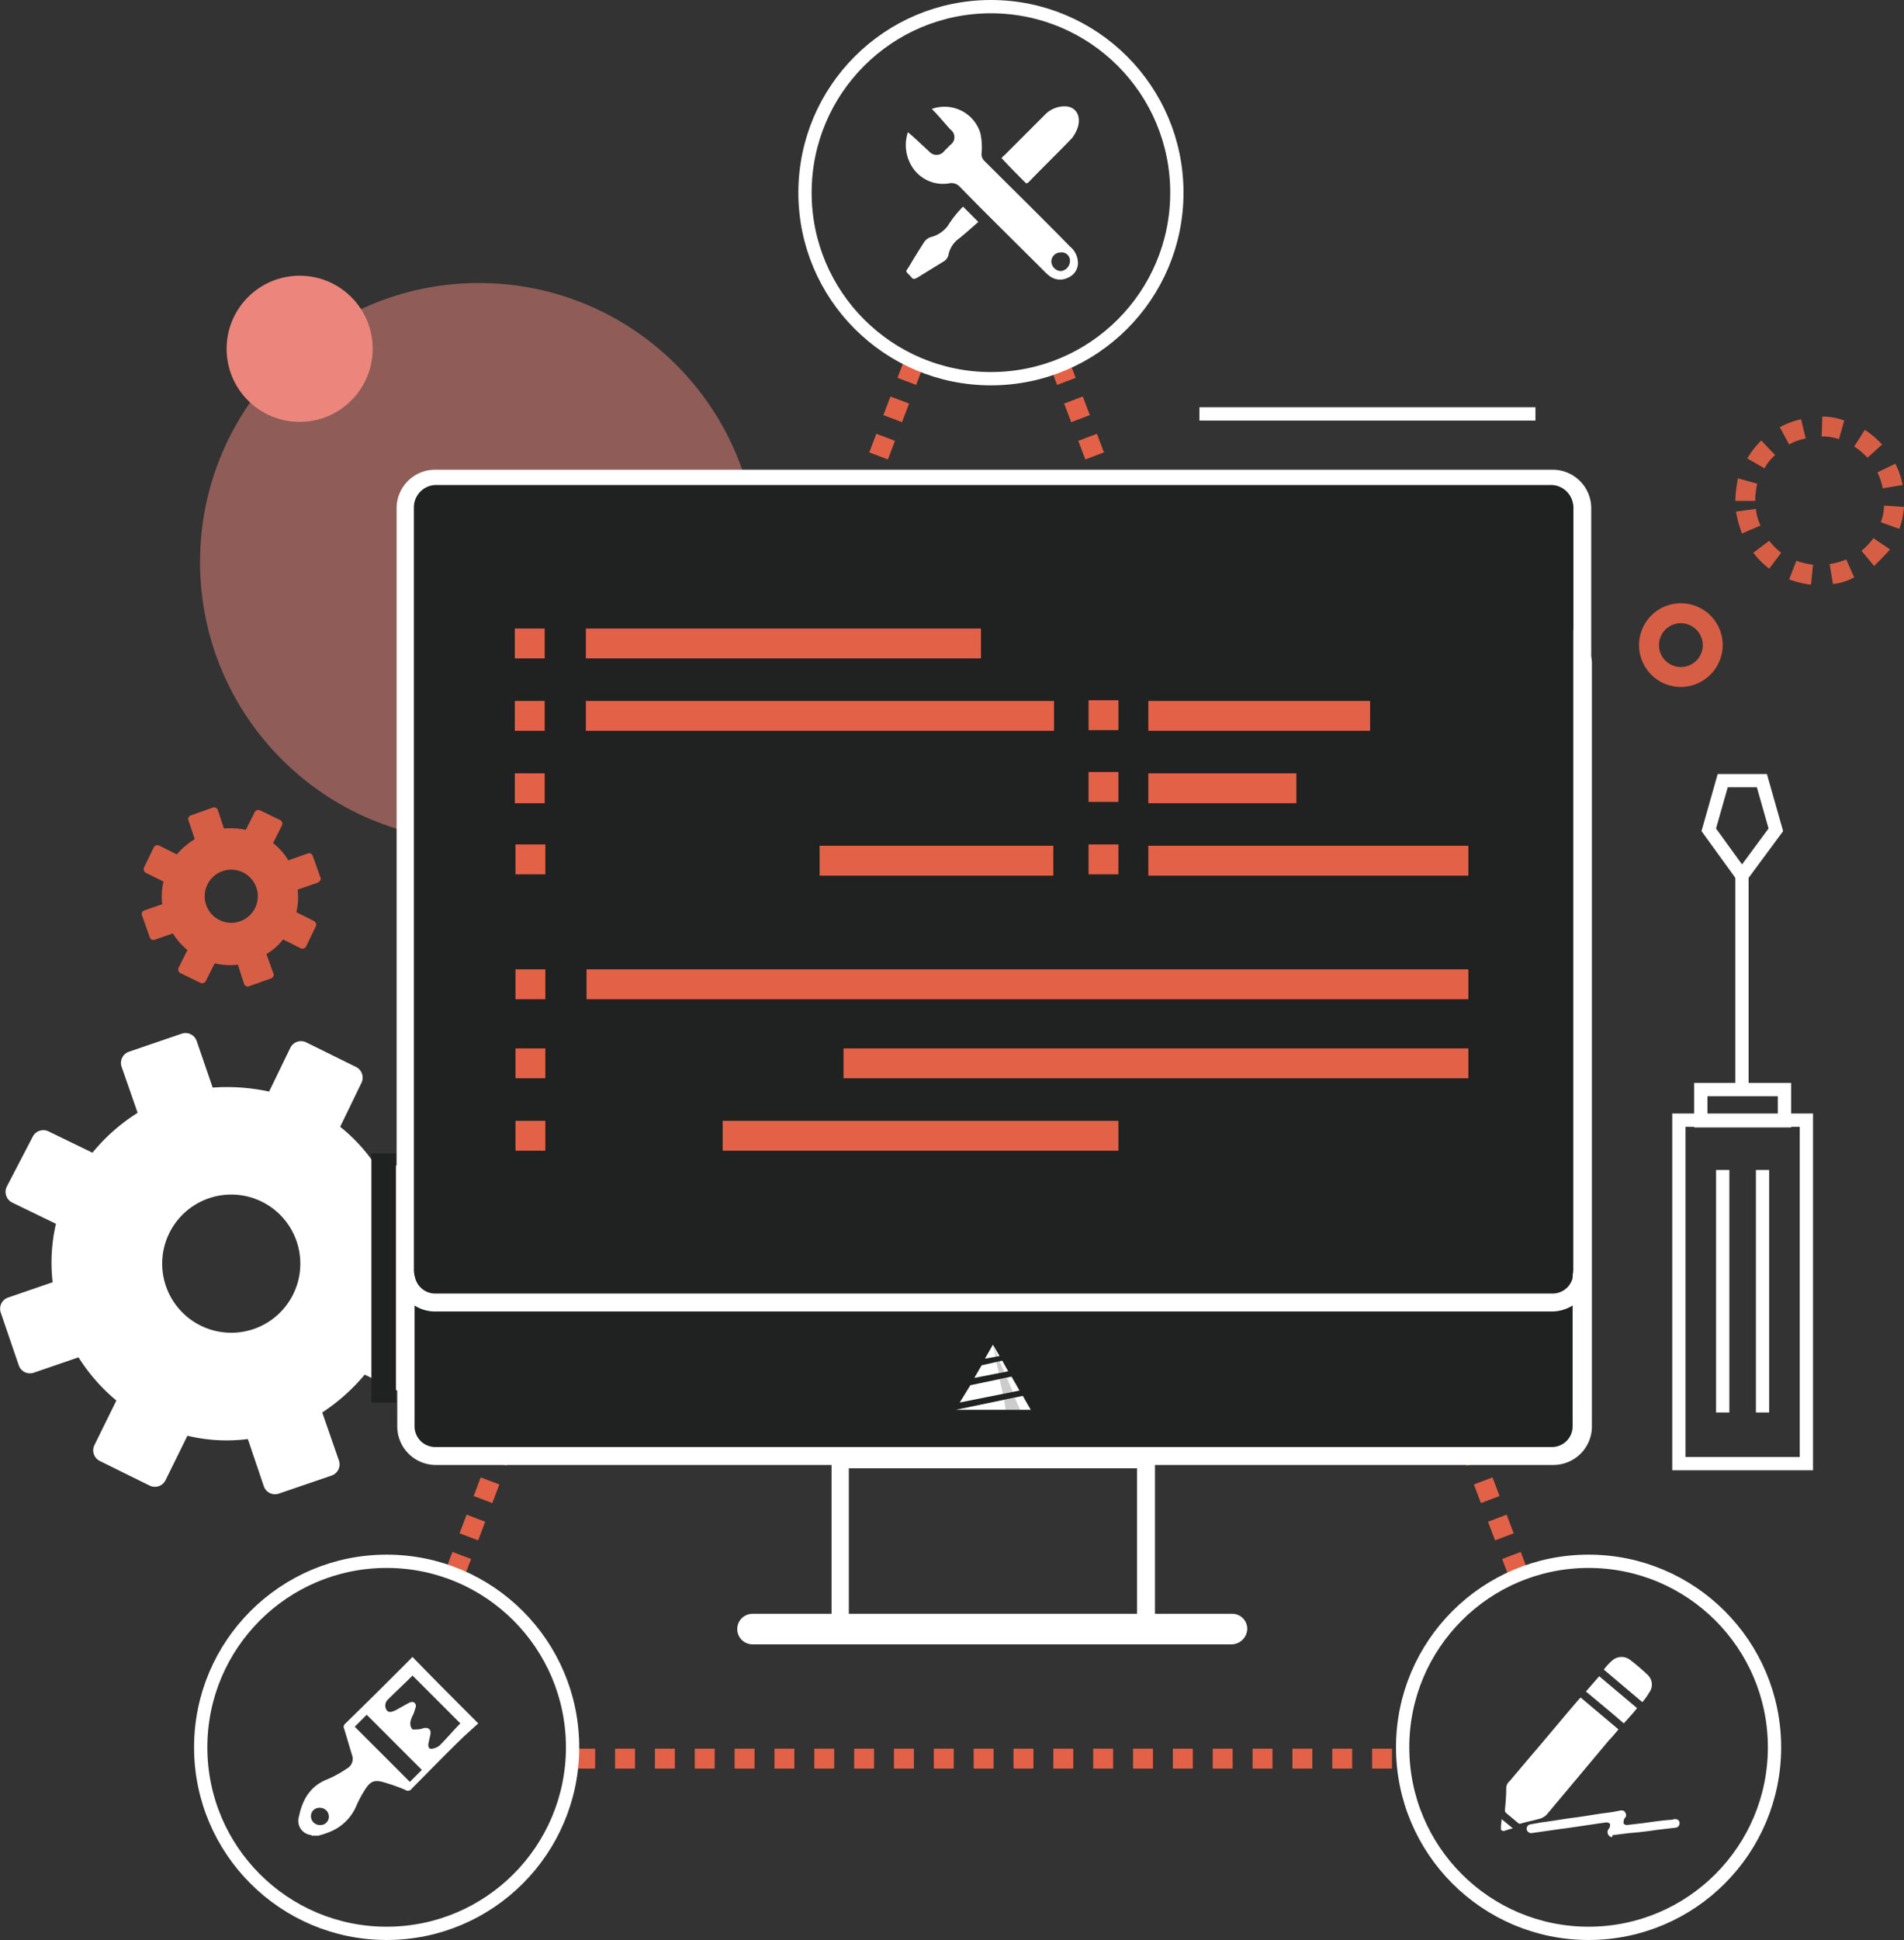 <svg xmlns="http://www.w3.org/2000/svg" viewBox="0 0 286.725 292">
    <rect x="0" y="0" width="286.725" height="292" fill="#333333" stroke="none"/>
    <defs>
        <style>
            .cls-1{fill:#ec867c}.cls-2,.cls-7{fill:none;stroke-miterlimit:10}.cls-2{stroke:#e36146;stroke-width:3px;stroke-dasharray:3 3}.cls-3{opacity:.5}.cls-4{fill:#fff}.cls-5{fill:#d65e45}.cls-6{fill:#202121}.cls-7{stroke:#fff;stroke-width:2px}.cls-8{fill:#060000;opacity:.4}.cls-9{fill:#e36146}
        </style>
    </defs>
    <g id="supericon2" transform="translate(-1130.002 -2141)">
        <g id="그룹_156" data-name="그룹 156" transform="translate(1130.027 2141)">
            <circle id="타원_145" cx="11" cy="11" r="11" class="cls-1" data-name="타원 145" transform="translate(34.1 41.5)"/>
        </g>
        <path id="선_58" d="M0 0h123.9" class="cls-2" data-name="선 58" transform="translate(1216.627 2405.7)"/>
        <g id="그룹_157" class="cls-3" data-name="그룹 157" transform="translate(1130.027 2141)">
            <circle id="타원_146" cx="42" cy="42" r="42" class="cls-1" data-name="타원 146" transform="translate(30.1 42.6)"/>
        </g>
        <path id="패스_972" d="M69.4 182.8l-2.7-7.9a1.782 1.782 0 0 0-2.3-1.1l-7.3 2.5a25.4 25.4 0 0 0-5.9-6.7l3.2-6.6a1.794 1.794 0 0 0-.8-2.4l-7.5-3.7a1.794 1.794 0 0 0-2.4.8l-3.2 6.6a29.951 29.951 0 0 0-8.5-.6l-2.4-7a1.782 1.782 0 0 0-2.3-1.1l-7.9 2.7a1.782 1.782 0 0 0-1.1 2.3l2.4 6.9a27.93 27.93 0 0 0-6.8 6l-6.6-3.2a1.794 1.794 0 0 0-2.4.8L1 178.6a1.794 1.794 0 0 0 .8 2.4l6.6 3.2a25.833 25.833 0 0 0-.5 8.8l-6.7 2.3a1.782 1.782 0 0 0-1.1 2.3l2.7 7.9a1.782 1.782 0 0 0 2.3 1.1l6.7-2.3a27.466 27.466 0 0 0 5.7 6.5l-3.3 6.7a1.794 1.794 0 0 0 .8 2.4l7.5 3.7a1.794 1.794 0 0 0 2.4-.8l3.3-6.7a25.163 25.163 0 0 0 9.1.5l2.4 7.1a1.782 1.782 0 0 0 2.3 1.1l7.9-2.7a1.782 1.782 0 0 0 1.1-2.3l-2.5-7.2a29.061 29.061 0 0 0 6.4-5.7l6.7 3.3a1.794 1.794 0 0 0 2.4-.8l3.7-7.5a1.794 1.794 0 0 0-.8-2.4l-6.7-3.3a25.83 25.83 0 0 0 .6-8.8l7.4-2.5a1.6 1.6 0 0 0 1.2-2.1zm-34.6 17.8a10.4 10.4 0 1 1 10.4-10.4 10.392 10.392 0 0 1-10.4 10.4z" class="cls-4" data-name="패스 972" transform="translate(1130.027 2141)"/>
        <path id="패스_973" d="M48.2 132l-1.1-3.1a.608.608 0 0 0-.9-.4l-2.8 1a9.564 9.564 0 0 0-2.3-2.6l1.3-2.6a.63.63 0 0 0-.3-.9l-2.9-1.4a.63.63 0 0 0-.9.3l-1.3 2.6a12.223 12.223 0 0 0-3.3-.2l-.9-2.7a.608.608 0 0 0-.9-.4l-3.1 1.1a.608.608 0 0 0-.4.9l.9 2.7a11.777 11.777 0 0 0-2.7 2.3l-2.6-1.3a.63.63 0 0 0-.9.3l-1.4 2.9a.63.63 0 0 0 .3.9l2.6 1.3a9.758 9.758 0 0 0-.2 3.4l-2.6.9a.608.608 0 0 0-.4.9l1.1 3.1a.608.608 0 0 0 .9.4l2.6-.9a10.673 10.673 0 0 0 2.2 2.5l-1.3 2.6a.63.63 0 0 0 .3.9l2.9 1.4a.63.63 0 0 0 .9-.3l1.3-2.6a10.187 10.187 0 0 0 3.5.2l.9 2.8a.608.608 0 0 0 .9.4l3.1-1.1a.608.608 0 0 0 .4-.9l-1-2.8a8.81 8.81 0 0 0 2.5-2.2l2.6 1.3a.63.63 0 0 0 .9-.3l1.4-2.9a.63.63 0 0 0-.3-.9l-2.6-1.3a9.616 9.616 0 0 0 .2-3.4l2.9-1c.5-.2.7-.6.5-.9zm-13.4 6.9a4 4 0 1 1 4-4 4.012 4.012 0 0 1-4 4z" class="cls-5" data-name="패스 973" transform="translate(1130.027 2141)"/>
        <path id="선_59" d="M69.1 0L0 182.2" class="cls-2" data-name="선 59" transform="translate(1198.527 2195.6)"/>
        <path id="선_60" d="M0 0l69.1 182.2" class="cls-2" data-name="선 60" transform="translate(1289.527 2195.6)"/>
        <path id="패스_974" d="M234.2 197H64.6a3.372 3.372 0 0 1-3.4-3.4V76.2a3.372 3.372 0 0 1 3.4-3.4h169.6a3.372 3.372 0 0 1 3.4 3.4v117.4a3.372 3.372 0 0 1-3.4 3.4z" class="cls-6" data-name="패스 974" transform="translate(1130.027 2141)"/>
        <path id="패스_975" d="M62.4 194.2l-1.8 6.3v13.7s0 4.8 6 4.8h164.9s6.6 1.2 6.6-7.4v-17.7l-175.1.6" class="cls-6" data-name="패스 975" transform="translate(1130.027 2141)"/>
        <path id="패스_976" d="M233.7 197.4H65.5a5.8 5.8 0 0 1-5.8-5.8V76.5a5.8 5.8 0 0 1 5.8-5.8h168.3a5.8 5.8 0 0 1 5.8 5.8v115.1a5.957 5.957 0 0 1-5.9 5.8zM65.5 73.4a3.116 3.116 0 0 0-3.1 3.1v115.1a3.116 3.116 0 0 0 3.1 3.1h168.3a3.116 3.116 0 0 0 3.1-3.1V76.5a3.116 3.116 0 0 0-3.1-3.1z" class="cls-4" data-name="패스 976" transform="translate(1130.027 2141)"/>
        <path id="패스_977" d="M272.7 88a13.233 13.233 0 0 1-3.3-.8l1.1-2.8a11.364 11.364 0 0 0 2.5.6zm3.3-.1l-.5-3a10.272 10.272 0 0 0 2.5-.7l1.2 2.7a8.028 8.028 0 0 1-3.2 1zm-9.6-2.3a13.629 13.629 0 0 1-2.4-2.4l2.4-1.8a10.219 10.219 0 0 0 1.8 1.8zm15.8-.4l-1.9-2.3a10.707 10.707 0 0 0 1.8-1.9l2.5 1.7c-.8.9-1.6 1.7-2.4 2.5zm-19.9-4.9a17.825 17.825 0 0 1-.9-3.3l3-.4a7.172 7.172 0 0 0 .7 2.5zm23.7-.7l-2.8-1a7.419 7.419 0 0 0 .5-2.5l3 .2a12.131 12.131 0 0 1-.7 3.3zm-21.7-4.2h-3a19.707 19.707 0 0 1 .4-3.4l2.9.8a11.53 11.53 0 0 0-.3 2.6zm19.2-1.9a9.679 9.679 0 0 0-.8-2.4l2.7-1.3a12.13 12.13 0 0 1 1.1 3.2zm-17.8-3l-2.6-1.5a13.947 13.947 0 0 1 2.1-2.7l2.1 2.2a6.422 6.422 0 0 0-1.6 2zm15.5-1.6a11.2 11.2 0 0 0-2-1.7l1.6-2.5a13.771 13.771 0 0 1 2.6 2.2zm-11.8-2l-1.4-2.6a12.379 12.379 0 0 1 3.2-1.2l.7 2.9a8.146 8.146 0 0 0-2.5.9zm7.5-.8a7.457 7.457 0 0 0-2.6-.4l.1-3a9.191 9.191 0 0 1 3.3.6z" class="cls-5" data-name="패스 977" transform="translate(1130.027 2141)"/>
        <path id="패스_978" d="M253.1 103.4a6.3 6.3 0 1 1 6.3-6.3 6.338 6.338 0 0 1-6.3 6.3zm0-9.6a3.3 3.3 0 1 0 3.3 3.3 3.329 3.329 0 0 0-3.3-3.3z" class="cls-5" data-name="패스 978" transform="translate(1130.027 2141)"/>
        <path id="패스_979" d="M173.9 246.8h-48.7v-28.4h48.7zm-46.1-2.7h43.4V221h-43.4v23.1z" class="cls-4" data-name="패스 979" transform="translate(1130.027 2141)"/>
        <path id="패스_980" d="M185.5 247.5h-72.2a2.3 2.3 0 0 1 0-4.6h72.2a2.263 2.263 0 0 1 2.3 2.3 2.4 2.4 0 0 1-2.3 2.3z" class="cls-4" data-name="패스 980" transform="translate(1130.027 2141)"/>
        <path id="패스_981" d="M236.8 94.7v120a3.116 3.116 0 0 1-3.1 3.1H65.5a3.116 3.116 0 0 1-3.1-3.1V99.6a.749.749 0 0 1 .1-.5v-4.4a5.759 5.759 0 0 0-2.7 4.9v115.1a5.8 5.8 0 0 0 5.8 5.8h168.3a5.8 5.8 0 0 0 5.8-5.8V99.6a6.809 6.809 0 0 0-2.9-4.9z" class="cls-4" data-name="패스 981" transform="translate(1130.027 2141)"/>
        <circle id="타원_147" cx="28" cy="28" r="28" class="cls-7" data-name="타원 147" transform="translate(1251.227 2142)"/>
        <circle id="타원_148" cx="28" cy="28" r="28" class="cls-7" data-name="타원 148" transform="translate(1160.227 2376)"/>
        <circle id="타원_149" cx="28" cy="28" r="28" class="cls-7" data-name="타원 149" transform="translate(1341.227 2376)"/>
        <path id="패스_983" d="M265.3 117.5h-5.9l-2.1 7.4 5 6.9 5.1-6.9z" class="cls-7" data-name="패스 983" transform="translate(1130.027 2141)"/>
        <path id="사각형_588" d="M0 0h19.2v51.7H0z" class="cls-7" data-name="사각형 588" transform="translate(1382.827 2309.6)"/>
        <path id="사각형_589" d="M0 0h12.6v4.7H0z" class="cls-7" data-name="사각형 589" transform="translate(1386.127 2305)"/>
        <path id="선_61" d="M0 0v33.1" class="cls-7" data-name="선 61" transform="translate(1392.327 2271.9)"/>
        <path id="선_62" d="M0 0v36.5" class="cls-7" data-name="선 62" transform="translate(1389.427 2317.1)"/>
        <path id="선_63" d="M0 0v36.5" class="cls-7" data-name="선 63" transform="translate(1395.427 2317.1)"/>
        <path id="선_64" d="M0 0h50.6" class="cls-7" data-name="선 64" transform="translate(1310.627 2203.3)"/>
        <path id="패스_986" d="M143.9 212.2h11.3l-1.2-2.1z" class="cls-4" data-name="패스 986" transform="translate(1130.027 2141)"/>
        <path id="패스_987" d="M146.1 208.5l-1.6 2.6 9-1.8-1.2-2.1z" class="cls-4" data-name="패스 987" transform="translate(1130.027 2141)"/>
        <g id="그룹_158" data-name="그룹 158" transform="translate(1130.027 2141)">
            <path id="패스_988" d="M150.5 204.1l-1-1.7-1.2 2.1z" class="cls-4" data-name="패스 988"/>
            <path id="패스_989" d="M147.8 205.5l-1.1 1.9 5.1-1-.9-1.6z" class="cls-4" data-name="패스 989"/>
        </g>
        <g id="그룹_159" class="cls-3" data-name="그룹 159" transform="translate(1130.027 2141)">
            <path id="패스_990" d="M152.8 210.4l-1.6.3.2 1.5h2.2z" class="cls-8" data-name="패스 990"/>
            <path id="패스_991" d="M151.6 207.4l-1.1.2.5 2.2 1.5-.3z" class="cls-8" data-name="패스 991"/>
            <path id="패스_992" d="M149.5 202.4l.4 1.8h.3z" class="cls-8" data-name="패스 992"/>
            <path id="패스_993" d="M150.7 206.6l.5-.1-.7-1.6-.5.1.4 1.7z" class="cls-8" data-name="패스 993"/>
        </g>
        <path id="사각형_590" d="M0 0h3.7v37.5H0z" class="cls-6" data-name="사각형 590" transform="translate(1185.927 2314.6)"/>
        <path id="패스_994" d="M233.5 194.5H65.7a3.372 3.372 0 0 1-3.4-3.4V76.4a3.372 3.372 0 0 1 3.4-3.4h167.8a3.372 3.372 0 0 1 3.4 3.4v114.7a3.436 3.436 0 0 1-3.4 3.4z" class="cls-6" data-name="패스 994" transform="translate(1130.027 2141)"/>
        <path id="사각형_591" d="M0 0h59.5v4.5H0z" class="cls-9" data-name="사각형 591" transform="translate(1218.227 2235.6)"/>
        <path id="사각형_592" d="M0 0h70.5v4.5H0z" class="cls-9" data-name="사각형 592" transform="translate(1218.227 2246.5)"/>
        <path id="사각형_593" d="M0 0h132.8v4.5H0z" class="cls-9" data-name="사각형 593" transform="translate(1218.327 2286.9)"/>
        <path id="사각형_594" d="M0 0h4.5v4.5H0z" class="cls-9" data-name="사각형 594" transform="translate(1293.927 2246.4)"/>
        <path id="사각형_595" d="M0 0h4.5v4.5H0z" class="cls-9" data-name="사각형 595" transform="translate(1207.527 2235.6)"/>
        <path id="사각형_596" d="M0 0h4.5v4.5H0z" class="cls-9" data-name="사각형 596" transform="translate(1207.527 2246.5)"/>
        <path id="사각형_597" d="M0 0h4.5v4.5H0z" class="cls-9" data-name="사각형 597" transform="translate(1207.527 2257.4)"/>
        <path id="사각형_598" d="M0 0h4.5v4.5H0z" class="cls-9" data-name="사각형 598" transform="translate(1207.627 2268.1)"/>
        <path id="사각형_599" d="M0 0h4.5v4.5H0z" class="cls-9" data-name="사각형 599" transform="translate(1207.627 2286.9)"/>
        <path id="사각형_600" d="M0 0h4.5v4.5H0z" class="cls-9" data-name="사각형 600" transform="translate(1207.627 2298.8)"/>
        <path id="사각형_601" d="M0 0h4.5v4.5H0z" class="cls-9" data-name="사각형 601" transform="translate(1207.627 2309.7)"/>
        <path id="사각형_602" d="M0 0h4.5v4.5H0z" class="cls-9" data-name="사각형 602" transform="translate(1293.927 2257.2)"/>
        <path id="사각형_603" d="M0 0h4.5v4.5H0z" class="cls-9" data-name="사각형 603" transform="translate(1293.927 2268.1)"/>
        <path id="사각형_604" d="M0 0h35.2v4.5H0z" class="cls-9" data-name="사각형 604" transform="translate(1253.427 2268.3)"/>
        <path id="사각형_605" d="M0 0h48.2v4.5H0z" class="cls-9" data-name="사각형 605" transform="translate(1302.927 2268.3)"/>
        <path id="사각형_606" d="M0 0h22.3v4.5H0z" class="cls-9" data-name="사각형 606" transform="translate(1302.927 2257.4)"/>
        <path id="사각형_607" d="M0 0h33.4v4.5H0z" class="cls-9" data-name="사각형 607" transform="translate(1302.927 2246.5)"/>
        <path id="사각형_608" d="M0 0h94.1v4.5H0z" class="cls-9" data-name="사각형 608" transform="translate(1257.027 2298.8)"/>
        <path id="사각형_609" d="M0 0h59.6v4.5H0z" class="cls-9" data-name="사각형 609" transform="translate(1238.827 2309.7)"/>
        <g id="그룹_160" data-name="그룹 160" transform="translate(1130.027 2141)">
            <path id="패스_995" d="M136.7 19.9c1.2 1 2.2 2 3.2 2.9a1.457 1.457 0 0 0 2.3-.1l.9-.9a1.4 1.4 0 0 0 0-2.3c-.9-1-1.8-2.1-2.8-3.1a5.645 5.645 0 0 1 7.3 3.6 9.9 9.9 0 0 1 .2 3 1.431 1.431 0 0 0 .3 1.1c4.3 4.3 8.7 8.6 13 13a3.225 3.225 0 0 1 1.2 2.6 2.408 2.408 0 0 1-1.5 2.1 2.636 2.636 0 0 1-2.7-.2 6.469 6.469 0 0 1-.9-.8c-4.2-4.2-8.5-8.4-12.7-12.7a1.666 1.666 0 0 0-1.6-.5 5.513 5.513 0 0 1-5.3-2.1 6.12 6.12 0 0 1-.9-5.6zm23 18.1a1.367 1.367 0 0 0-1.4 1.4 1.506 1.506 0 0 0 1.4 1.4 1.524 1.524 0 0 0 1.4-1.5 1.236 1.236 0 0 0-1.4-1.3z" class="cls-4" data-name="패스 995"/>
            <path id="패스_996" d="M154.5 27.6c-1.3-1.3-2.5-2.5-3.7-3.8.1-.1.2-.3.4-.4l6.1-6.1a4.157 4.157 0 0 1 3-1.3c1.6 0 2.5 1.3 2 3.1a5.559 5.559 0 0 1-.9 1.7c-2.2 2.3-4.4 4.4-6.6 6.7-.1 0-.2.1-.3.1z" class="cls-4" data-name="패스 996"/>
            <path id="패스_997" d="M145 31.1l2.3 2.3c-.9.8-1.9 1.7-2.9 2.5a3.933 3.933 0 0 0-1.6 2.5 1.589 1.589 0 0 1-.8 1l-3.9 2.4c-.4.2-.6.3-.9-.1-1-1.1-.9-.6-.2-1.8s1.4-2.3 2.1-3.4a2 2 0 0 1 1-.8 4.6 4.6 0 0 0 2.6-1.7 16.3 16.3 0 0 1 2.3-2.9z" class="cls-4" data-name="패스 997"/>
        </g>
        <path id="패스_998" d="M72 259.4l-.9-.9c-3-3-6-6-9-9.1-.1.1-.2.1-.2.2-3.3 3.3-6.6 6.6-10 9.9a.592.592 0 0 0-.1.7c.4 1.3.8 2.7 1.2 4a1.638 1.638 0 0 1-.8 2 16.408 16.408 0 0 1-2.9 1.6c-2.6 1-3.8 3.1-4.3 5.6a2.147 2.147 0 0 0 1.8 2.8.1.1 0 0 1 .1.1h1a12.664 12.664 0 0 0 1.8-.6 7.254 7.254 0 0 0 3.9-3.8 16.65 16.65 0 0 1 1.2-2.3c.9-1.5 1.5-1.8 3.1-1.3a28.264 28.264 0 0 1 3.1 1.1.684.684 0 0 0 1-.2c2.6-2.6 5.2-5.3 7.9-7.9zm-23.8 15.3a1.347 1.347 0 0 1-1.4-1.3 1.26 1.26 0 0 1 1.3-1.3 1.347 1.347 0 0 1 1.4 1.3 1.261 1.261 0 0 1-1.3 1.3zm13.5-6.5l-8.3-8.3 1.8-1.8 8.3 8.3zm4.5-5.5a2.22 2.22 0 0 1-1.1.5c-.5.1-.7-.2-.6-.8.1-.5.2-.9.3-1.4.1-.7-.3-1-1-.9a2.92 2.92 0 0 1-.9.2c-.3 0-.8.1-.9-.1a1.389 1.389 0 0 1-.2-1.1c.1-.6.5-1.1.6-1.6.1-.4.4-.8 0-1.2-.4-.3-.8 0-1.2.2-.5.3-1.1.6-1.6.9-.5.2-1 .5-1.4 0a1.248 1.248 0 0 1 .2-1.6c1.2-1.2 2.5-2.4 3.7-3.6l7.2 7.2c-1 1-2 2.2-3.1 3.3z" class="cls-4" data-name="패스 998" transform="translate(1130.027 2141)"/>
        <g id="그룹_161" data-name="그룹 161" transform="translate(1130.027 2141)">
            <path id="패스_999" d="M242.6 276.5a.773.773 0 0 1-.3-1.3c0-.1.1-.1.1-.2 0-.2.1-.4 0-.5a.764.764 0 0 0-.5-.2c-2.3.3-4.6.7-7 1l-4.2.6a.688.688 0 0 1-.8-.5.657.657 0 0 1 .5-.8c.6-.1 1.1-.2 1.7-.3 1.6-.2 3.2-.5 4.8-.7s3.2-.5 4.7-.7a20.028 20.028 0 0 0 2.4-.4c.3 0 .6 0 .7.3a.608.608 0 0 1 0 .8.758.758 0 0 0-.2.4c0 .2-.1.4 0 .5a.758.758 0 0 0 .4.2c.9-.1 1.7-.2 2.6-.3 1.4-.2 2.8-.4 4.2-.5.2 0 .3-.1.5-.1.4 0 .7.2.7.6a.661.661 0 0 1-.6.7c-.9.1-1.7.2-2.6.3-1.4.2-2.9.4-4.3.5l-2.4.3c-.1 0-.2 0-.2.1 0 .2-.1.2-.2.2z" class="cls-4" data-name="패스 999"/>
            <path id="패스_1000" d="M226 275c0-.4.1-.8.1-1.2.6.5 1.1.9 1.7 1.4-.5.1-1 .3-1.4.4a.758.758 0 0 1-.4-.2v-.4z" class="cls-4" data-name="패스 1000"/>
            <path id="패스_1001" d="M238 255.5l5.7 4.8c-.5.6-.9 1.1-1.4 1.6L233 273a2.286 2.286 0 0 1-1 .7c-1 .3-2.1.5-3.1.8a.367.367 0 0 1-.3-.1l-1.8-1.5a.52.52 0 0 1-.2-.4c.1-1.1.2-2.2.2-3.4a1.389 1.389 0 0 1 .5-1l3.3-3.9c2.4-2.8 4.8-5.7 7.2-8.5.1 0 .1-.1.2-.2z" class="cls-4" data-name="패스 1001"/>
            <path id="패스_1002" d="M247.3 256.2c-1.9-1.6-3.8-3.2-5.8-4.9a8.635 8.635 0 0 1 1.3-1.4 2.1 2.1 0 0 1 2.6-.1 29.773 29.773 0 0 1 2.7 2.3 2 2 0 0 1 .2 2.7 8.468 8.468 0 0 1-1 1.4z" class="cls-4" data-name="패스 1002"/>
            <path id="패스_1003" d="M238.8 254.6c.7-.8 1.3-1.5 2-2.3l5.7 4.8c-.6.8-1.3 1.5-2 2.3-1.8-1.6-3.8-3.2-5.7-4.8z" class="cls-4" data-name="패스 1003"/>
        </g>
    </g>
</svg>
